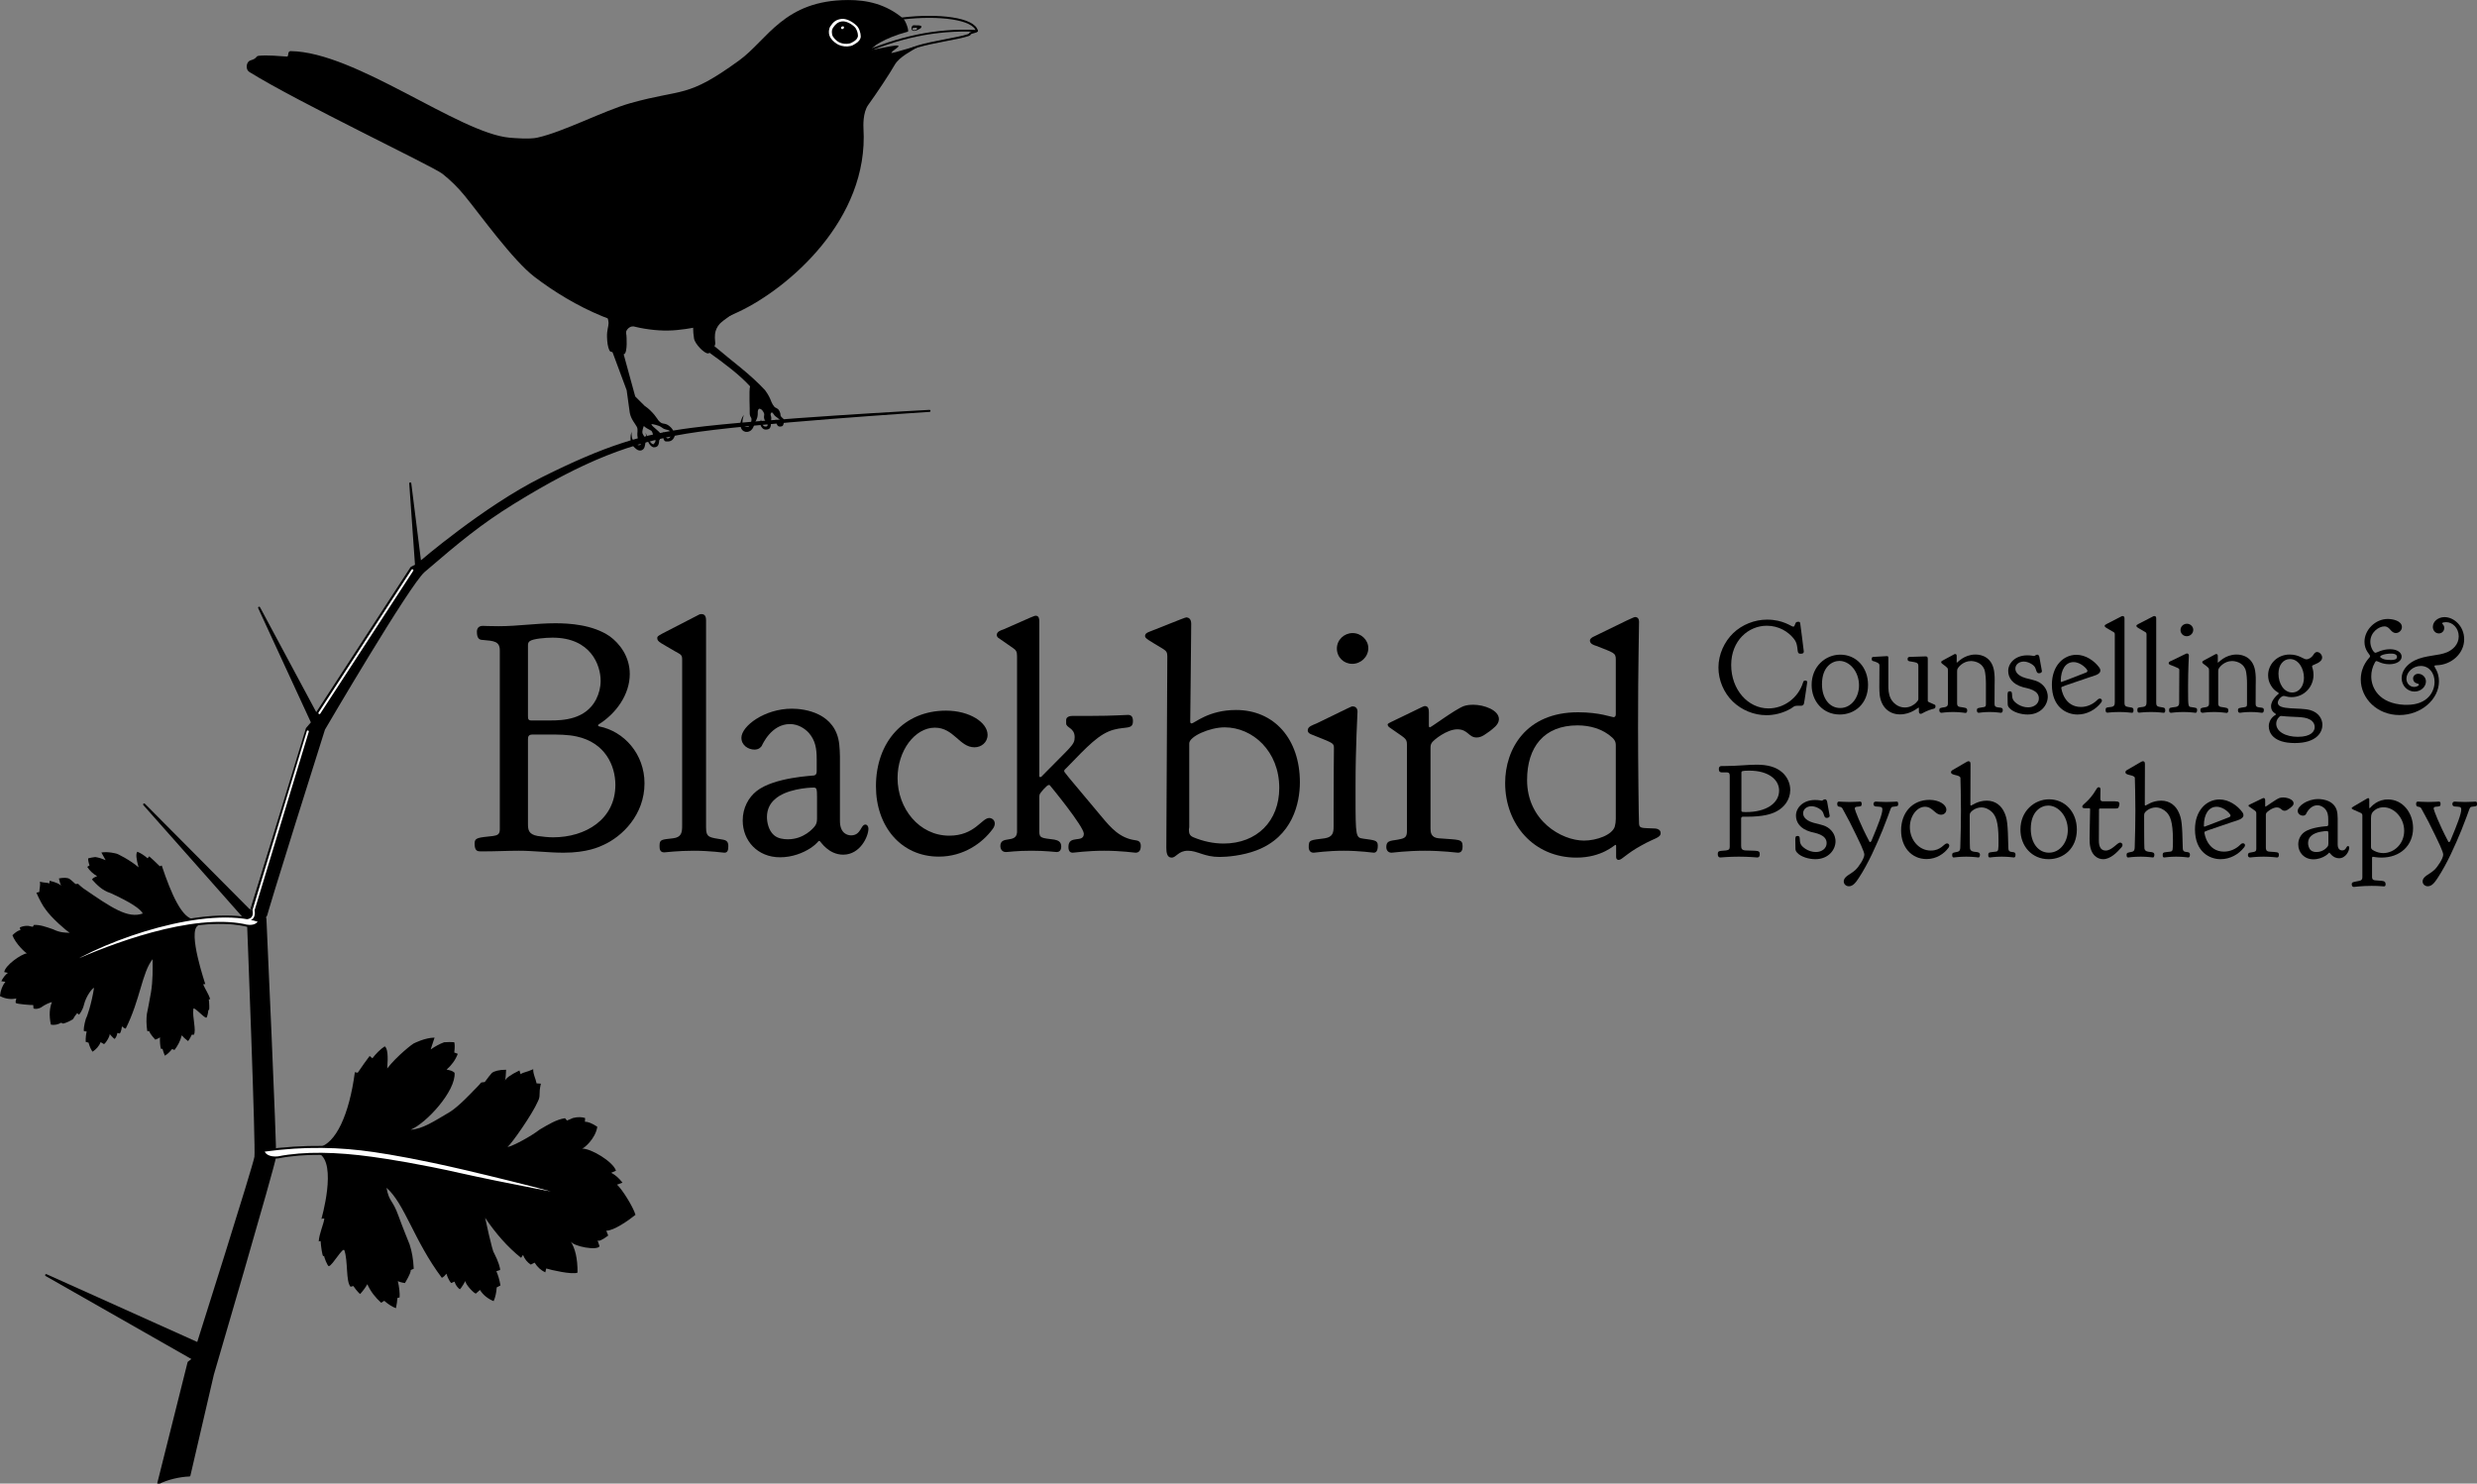 <?xml version="1.0" encoding="UTF-8" standalone="no"?>
<svg
   width="3023.024"
   height="1810.937"
   viewBox="0 0 3023.024 1810.937"
   version="1.1"
   xml:space="preserve"
   style="clip-rule:evenodd;fill-rule:evenodd;stroke-linecap:round;stroke-linejoin:round;stroke-miterlimit:1.5"
   id="svg121"
   sodipodi:docname="Blackbird_Logo_No_Text.svg"
   inkscape:version="1.3.2 (091e20e, 2023-11-25, custom)"
   xmlns:inkscape="http://www.inkscape.org/namespaces/inkscape"
   xmlns:sodipodi="http://sodipodi.sourceforge.net/DTD/sodipodi-0.dtd"
   xmlns="http://www.w3.org/2000/svg"
   xmlns:svg="http://www.w3.org/2000/svg"
   xmlns:serif="http://www.serif.com/"><rect x="0" y="0" width="3023.024" height="1810.937" fill="#808080" stroke="none"/><defs
   id="defs121" /><sodipodi:namedview
   id="namedview121"
   pagecolor="#505050"
   bordercolor="#eeeeee"
   borderopacity="1"
   inkscape:showpageshadow="0"
   inkscape:pageopacity="0"
   inkscape:pagecheckerboard="0"
   inkscape:deskcolor="#505050"
   inkscape:zoom="0.20016126"
   inkscape:cx="2005.8827"
   inkscape:cy="901.7729"
   inkscape:window-width="1920"
   inkscape:window-height="1001"
   inkscape:window-x="-9"
   inkscape:window-y="-9"
   inkscape:window-maximized="1"
   inkscape:current-layer="svg121" />
    <g
   id="Text"
   transform="translate(253.941,-342.815)">
        <g
   transform="translate(8.515,-69.015)"
   id="g37">
            <g
   transform="matrix(0.411,0,0,0.411,-97.783,1042.49)"
   id="g10">
                <g
   transform="matrix(972.082,0,0,972.082,992.126,992.126)"
   id="g1">
                    <path
   d="m 0.09,-0.686 c -0.029,0 -0.044,-0.001 -0.048,-0.001 -0.012,0 -0.018,0.007 -0.018,0.018 0,0.021 0.008,0.025 0.018,0.025 0.034,0.003 0.052,0.004 0.052,0.032 v 0.547 c 0,0.017 -0.01,0.018 -0.021,0.02 -0.043,0.005 -0.056,0.004 -0.056,0.023 0,0.023 0.009,0.024 0.019,0.024 H 0.038 C 0.083,0.002 0.117,0 0.152,0 c 0.046,0 0.091,0.006 0.137,0.006 0.072,0 0.109,-0.018 0.12,-0.023 0.059,-0.026 0.127,-0.093 0.127,-0.189 0,-0.089 -0.062,-0.159 -0.139,-0.174 -0.002,-0.001 -0.003,-0.002 -0.003,-0.003 0,-0.001 0.001,-0.002 0.002,-0.003 0.053,-0.033 0.095,-0.091 0.095,-0.154 0,-0.054 -0.032,-0.094 -0.061,-0.115 -0.052,-0.036 -0.125,-0.04 -0.166,-0.04 -0.06,0 -0.113,0.009 -0.174,0.009 z m 0.312,0.167 c 0,0.02 -0.005,0.039 -0.014,0.057 -0.032,0.061 -0.1,0.064 -0.14,0.064 H 0.19 c -0.009,0 -0.01,-0.005 -0.01,-0.013 v -0.216 c 0,-0.004 0,-0.009 0.005,-0.013 0.01,-0.008 0.05,-0.011 0.07,-0.011 0.117,0 0.147,0.084 0.147,0.132 z M 0.257,-0.041 C 0.241,-0.041 0.225,-0.043 0.21,-0.045 0.181,-0.05 0.18,-0.065 0.18,-0.082 V -0.34 c 0,-0.008 0.001,-0.015 0.014,-0.015 h 0.051 c 0.028,0 0.057,0 0.084,0.006 0.087,0.019 0.118,0.089 0.118,0.148 0,0.105 -0.091,0.16 -0.19,0.16 z"
   style="fill-rule:nonzero"
   id="path1" />
                </g>
                <g
   transform="matrix(972.082,0,0,972.082,1540.38,992.126)"
   id="g2">
                    <path
   d="m 0.228,-0.014 c 0,-0.013 -0.005,-0.018 -0.017,-0.02 C 0.171,-0.041 0.16,-0.039 0.16,-0.071 v -0.633 c 0,-0.009 -0.002,-0.019 -0.014,-0.019 -0.005,0 -0.009,0.002 -0.012,0.004 -0.121,0.063 -0.123,0.061 -0.123,0.069 v 0.001 c 0,0.011 0.013,0.015 0.053,0.039 0.017,0.01 0.023,0.01 0.023,0.025 v 0.509 c 0,0.02 -0.002,0.035 -0.028,0.038 -0.034,0.004 -0.041,0.003 -0.041,0.022 v 0.003 c 0,0.007 0.001,0.018 0.014,0.018 C 0.035,0.005 0.074,0 0.122,0 c 0.05,0 0.091,0.006 0.094,0.006 0.01,0 0.012,-0.008 0.012,-0.02 z"
   style="fill-rule:nonzero"
   id="path2" />
                </g>
                <g
   transform="matrix(972.082,0,0,972.082,1772.71,992.126)"
   id="g3">
                    <path
   d="m 0.029,-0.345 c 0,0.023 0.021,0.036 0.04,0.036 0.013,0 0.019,-0.007 0.022,-0.011 0.002,-0.004 0.029,-0.067 0.086,-0.067 0.026,0 0.046,0.014 0.058,0.027 0.02,0.023 0.024,0.048 0.024,0.08 v 0.036 c 0,0.007 -0.001,0.012 -0.008,0.014 -0.002,0.001 -0.122,0.005 -0.176,0.048 -0.024,0.019 -0.042,0.051 -0.042,0.089 v 0.001 c 0,0.061 0.045,0.112 0.114,0.112 0.037,0 0.07,-0.013 0.093,-0.028 0.025,-0.017 0.022,-0.022 0.027,-0.022 0.001,0 0.001,10e-4 0.002,10e-4 0.002,0.001 0.026,0.041 0.071,0.041 0.052,0 0.077,-0.056 0.077,-0.079 0,-0.009 -0.005,-0.013 -0.009,-0.013 -0.015,0 -0.013,0.033 -0.044,0.033 -0.01,0 -0.034,-0.005 -0.034,-0.044 v -0.197 c 0,-0.012 -0.001,-0.024 -0.002,-0.036 -0.01,-0.098 -0.107,-0.11 -0.145,-0.11 -0.083,0 -0.154,0.053 -0.154,0.089 z m 0.142,0.31 c -0.013,0 -0.031,-0.002 -0.043,-0.013 -0.016,-0.014 -0.021,-0.039 -0.021,-0.055 0,-0.025 0.011,-0.043 0.024,-0.054 0.033,-0.031 0.101,-0.036 0.119,-0.036 0.009,0 0.01,0.005 0.01,0.029 v 0.065 c 0,0.009 -0.001,0.016 -0.006,0.023 -0.005,0.007 -0.034,0.041 -0.083,0.041 z"
   style="fill-rule:nonzero"
   id="path3" />
                </g>
                <g
   transform="matrix(972.082,0,0,972.082,2183.9,992.126)"
   id="g4">
                    <path
   d="m 0.209,0.018 c 0.075,0 0.133,-0.041 0.165,-0.085 0.003,-0.004 0.006,-0.01 0.006,-0.016 0,-0.01 -0.008,-0.017 -0.017,-0.017 -0.023,0 -0.044,0.054 -0.122,0.054 -0.092,0 -0.158,-0.083 -0.158,-0.176 0,-0.084 0.053,-0.154 0.114,-0.154 0.058,0 0.075,0.06 0.121,0.06 0.021,0 0.04,-0.015 0.04,-0.038 0,-0.038 -0.055,-0.074 -0.127,-0.074 -0.128,0 -0.214,0.095 -0.214,0.231 0,0.123 0.077,0.215 0.192,0.215 z"
   style="fill-rule:nonzero"
   id="path4" />
                </g>
                <g
   transform="matrix(972.082,0,0,972.082,2554.26,992.126)"
   id="g5">
                    <path
   d="m 0.224,-0.012 v 0.001 c 0,0.015 0.008,0.017 0.013,0.017 C 0.24,0.006 0.282,0 0.333,0 c 0.052,0 0.093,0.006 0.096,0.006 0.012,0 0.016,-0.009 0.016,-0.021 0,-0.014 -0.009,-0.016 -0.016,-0.017 C 0.381,-0.038 0.353,-0.071 0.327,-0.102 0.211,-0.241 0.211,-0.239 0.211,-0.244 c 0,-0.003 0.003,-0.005 0.007,-0.009 0.065,-0.067 0.1,-0.105 0.145,-0.117 0.038,-0.01 0.058,0 0.058,-0.026 0,-0.012 -0.004,-0.019 -0.015,-0.019 -0.011,0 -0.044,0.003 -0.11,0.003 H 0.238 c -0.011,0 -0.021,0.003 -0.021,0.013 v 0.01 c 0,0.014 0.026,0.013 0.026,0.042 0,0.024 -0.01,0.027 -0.099,0.118 -0.001,0.002 -0.004,0.004 -0.006,0.004 -0.003,0 -0.003,-0.002 -0.003,-0.004 v -0.472 c 0,-0.007 -0.001,-0.017 -0.011,-0.017 -0.004,0 -0.004,0 -0.099,0.042 -0.006,0.002 -0.02,0.006 -0.02,0.017 0,0 0,0.004 0.004,0.008 0.001,0.001 0.03,0.021 0.046,0.032 0.009,0.006 0.012,0.011 0.012,0.024 v 0.539 c -0.003,0.035 -0.051,0.008 -0.051,0.042 0,0.007 0.004,0.018 0.017,0.018 C 0.041,0.004 0.064,0 0.111,0 c 0.047,0 0.07,0.004 0.077,0.004 0.006,0 0.014,-0.003 0.014,-0.017 0,-0.016 -0.012,-0.019 -0.021,-0.021 C 0.143,-0.039 0.135,-0.038 0.135,-0.058 v -0.103 c 0,-0.004 0,-0.008 0.001,-0.011 0.001,-0.004 0.022,-0.029 0.028,-0.029 0.002,0 0.004,0.001 0.004,0.002 0.001,0.001 0.103,0.125 0.103,0.147 0,0.03 -0.047,0.002 -0.047,0.04 z"
   style="fill-rule:nonzero"
   id="path5" />
                </g>
                <g
   transform="matrix(972.082,0,0,972.082,2995.59,992.126)"
   id="g6">
                    <path
   d="m 0.142,-0.395 c 0,-0.03 0.003,-0.239 0.003,-0.298 0,-0.016 -0.008,-0.019 -0.014,-0.02 -0.004,0 -0.013,0.004 -0.114,0.044 -0.005,0.002 -0.013,0.005 -0.013,0.013 0,0.008 0.012,0.013 0.056,0.04 0.009,0.006 0.012,0.01 0.012,0.022 0,0.117 -0.003,0.468 -0.003,0.585 0,0.014 0.002,0.03 0.016,0.03 C 0.1,0.021 0.105,0 0.135,0 c 0.03,0 0.049,0.019 0.097,0.019 0.022,0 0.07,-0.004 0.112,-0.02 0.111,-0.042 0.133,-0.145 0.133,-0.208 0,-0.132 -0.078,-0.221 -0.195,-0.221 -0.085,0 -0.127,0.041 -0.136,0.041 -0.002,0 -0.004,-0.001 -0.004,-0.006 z m 0.272,0.203 c 0,0.101 -0.068,0.17 -0.17,0.17 -0.032,0 -0.063,-0.007 -0.092,-0.019 -0.012,-0.005 -0.014,-0.012 -0.014,-0.024 0,-0.002 0.001,-0.005 0.001,-0.007 v -0.256 c 0,-0.021 0.062,-0.049 0.108,-0.049 0.086,0 0.167,0.073 0.167,0.185 z"
   style="fill-rule:nonzero"
   id="path6" />
                </g>
                <g
   transform="matrix(972.082,0,0,972.082,3468.02,992.126)"
   id="g7">
                    <path
   d="m 0.104,-0.618 c 0,0.027 0.021,0.047 0.047,0.047 0.026,0 0.049,-0.021 0.049,-0.048 0,-0.025 -0.022,-0.046 -0.048,-0.046 -0.026,0 -0.048,0.021 -0.048,0.047 z m -0.01,0.497 v 0.047 c 0,0.018 -0.002,0.032 -0.027,0.036 -0.045,0.006 -0.049,0.004 -0.049,0.027 0,0.01 0.005,0.017 0.015,0.017 C 0.036,0.006 0.075,0 0.125,0 c 0.049,0 0.089,0.006 0.092,0.006 0.011,0 0.012,-0.014 0.012,-0.022 0,-0.017 -0.012,-0.016 -0.045,-0.021 C 0.162,-0.04 0.161,-0.043 0.161,-0.165 v -0.033 c 0,-0.122 0.006,-0.219 0.006,-0.227 0,-0.012 -0.008,-0.016 -0.014,-0.016 H 0.152 c -0.005,0 -0.006,0.002 -0.11,0.052 -0.011,0.005 -0.027,0.009 -0.027,0.021 0,0.008 0.007,0.011 0.012,0.013 0.064,0.026 0.068,0.025 0.068,0.041 0,0.019 -0.001,0.077 -0.001,0.193 z"
   style="fill-rule:nonzero"
   id="path7" />
                </g>
                <g
   transform="matrix(972.082,0,0,972.082,3704.24,992.126)"
   id="g8">
                    <path
   d="m 0.145,-0.377 c -0.002,0 -0.003,-0.002 -0.003,-0.005 v -0.04 c 0,-0.009 -0.001,-0.02 -0.012,-0.02 -0.003,0 -0.006,0.002 -0.009,0.003 -0.104,0.051 -0.105,0.049 -0.105,0.054 0.001,0.004 0.003,0.006 0.004,0.007 0.047,0.034 0.055,0.033 0.055,0.053 v 0.265 c 0,0.015 -0.004,0.021 -0.018,0.024 -0.027,0.007 -0.045,10e-4 -0.045,0.025 0,0.01 0.006,0.017 0.016,0.017 C 0.031,0.006 0.074,0 0.13,0 c 0.054,0 0.098,0.006 0.101,0.006 0.013,0 0.014,-0.012 0.014,-0.02 0,-0.023 -0.013,-0.019 -0.073,-0.024 C 0.148,-0.04 0.147,-0.057 0.147,-0.068 v -0.244 c 0,-0.007 0,-0.012 0.004,-0.018 0.006,-0.009 0.046,-0.041 0.078,-0.041 0.033,0 0.034,0.025 0.059,0.025 0.017,0 0.03,-0.013 0.041,-0.02 0.008,-0.007 0.026,-0.018 0.027,-0.035 v -0.001 c 0,-0.028 -0.046,-0.044 -0.078,-0.044 -0.011,0 -0.02,0.001 -0.029,0.004 -0.027,0.01 -0.1,0.065 -0.104,0.065 z"
   style="fill-rule:nonzero"
   id="path8" />
                </g>
                <g
   transform="matrix(972.082,0,0,972.082,4052.24,992.126)"
   id="g9">
                    <path
   d="m 0.238,-0.383 c 0.037,0 0.077,0.01 0.107,0.038 0.01,0.01 0.01,0.017 0.01,0.024 v 0.224 c 0,0.008 -0.001,0.015 -0.003,0.023 -0.008,0.026 -0.056,0.043 -0.094,0.043 -0.069,0 -0.174,-0.061 -0.174,-0.185 0,-0.101 0.052,-0.167 0.154,-0.167 z M 0.24,-0.423 H 0.239 c -0.158,0 -0.222,0.112 -0.222,0.216 0,0.126 0.087,0.228 0.218,0.228 0.078,0 0.116,-0.039 0.119,-0.039 0.001,0 0.002,10e-4 0.002,0.003 v 0.033 c 0,0.009 0.005,0.01 0.008,0.01 0.01,0 0.023,-0.019 0.069,-0.044 0.04,-0.023 0.059,-0.023 0.059,-0.038 0,-0.014 -0.018,-0.014 -0.019,-0.014 C 0.437,-0.07 0.427,-0.067 0.426,-0.082 0.425,-0.091 0.423,-0.277 0.423,-0.376 c 0,-0.194 0.003,-0.291 0.003,-0.324 0,-0.008 -0.004,-0.014 -0.012,-0.014 -0.004,0 -0.023,0.009 -0.129,0.061 -0.003,0.002 -0.009,0.005 -0.009,0.011 0,0.01 0.012,0.014 0.019,0.016 0.053,0.021 0.06,0.021 0.06,0.041 v 0.168 c 0,0.005 -0.002,0.009 -0.007,0.009 -0.005,0 -0.043,-0.015 -0.108,-0.015 z"
   style="fill-rule:nonzero"
   id="path9" />
                </g>
            </g>
            <g
   transform="matrix(1.08,0,0,1.08,1831.72,1163.78)"
   id="g36">
                <g
   transform="matrix(150,0,0,150,0,108.45)"
   id="g11">
                    <path
   d="m 0.115,-0.354 c 0,-0.185 0.131,-0.296 0.268,-0.296 0.092,0 0.163,0.046 0.204,0.098 0.018,0.023 0.022,0.039 0.026,0.066 0.005,0.04 0.003,0.047 0.029,0.047 0.017,0 0.02,-0.01 0.02,-0.017 0,-0.01 -0.027,-0.211 -0.027,-0.212 C 0.634,-0.674 0.632,-0.68 0.622,-0.68 c -0.002,0 -0.008,0.001 -0.011,0.001 -0.019,0.005 -0.012,0.036 -0.029,0.036 -0.013,0 -0.075,-0.053 -0.196,-0.053 H 0.385 c -0.093,0 -0.187,0.037 -0.255,0.102 -0.065,0.063 -0.111,0.158 -0.111,0.259 0,0.095 0.04,0.19 0.108,0.256 0.067,0.065 0.16,0.103 0.253,0.103 0.056,0 0.121,-0.013 0.185,-0.05 0.021,-0.013 0.023,-0.021 0.047,-0.021 h 0.029 c 0.005,0 0.018,-0.001 0.022,-0.016 0.003,-0.007 0.025,-0.163 0.025,-0.163 0,-0.008 -0.009,-0.011 -0.016,-0.011 -0.012,0 -0.014,0.01 -0.015,0.013 -0.037,0.12 -0.146,0.197 -0.261,0.197 -0.156,0 -0.281,-0.143 -0.281,-0.327 z"
   style="fill-rule:nonzero"
   id="path10" />
                </g>
                <g
   transform="matrix(150,0,0,150,105,108.45)"
   id="g12">
                    <path
   d="m 0.021,-0.204 c 0,0.123 0.085,0.223 0.212,0.223 0.112,0 0.213,-0.08 0.213,-0.223 0,-0.134 -0.09,-0.228 -0.209,-0.228 -0.112,0 -0.216,0.089 -0.216,0.228 z m 0.215,0.174 c -0.082,0 -0.137,-0.075 -0.137,-0.179 0,-0.134 0.079,-0.176 0.131,-0.176 0.076,0 0.148,0.078 0.148,0.185 0,0.089 -0.057,0.17 -0.142,0.17 z"
   style="fill-rule:nonzero"
   id="path11" />
                </g>
                <g
   transform="matrix(150,0,0,150,175.05,108.45)"
   id="g13">
                    <path
   d="m 0.359,-0.033 c 0.001,0 0.003,0 0.003,0.004 v 0.023 c 0,0.01 0.002,0.02 0.014,0.02 0.004,0 0.008,-0.002 0.011,-0.004 0.086,-0.047 0.1,-0.024 0.1,-0.054 0,-0.006 -0.001,-0.009 -0.008,-0.012 -0.044,-0.021 -0.05,-0.018 -0.05,-0.03 v -0.313 c 0,-0.01 -0.001,-0.02 -0.015,-0.02 -0.013,0 -0.025,0.001 -0.123,0.004 -0.008,0.001 -0.014,0.004 -0.014,0.017 0,0.01 0.005,0.014 0.015,0.016 0.051,0.009 0.066,0.008 0.066,0.036 V -0.1 c 0,0.012 -0.002,0.013 -0.017,0.03 -0.018,0.018 -0.047,0.036 -0.085,0.036 -0.053,0 -0.09,-0.036 -0.106,-0.067 C 0.132,-0.137 0.132,-0.174 0.132,-0.204 v -0.205 c 0,-0.007 -0.002,-0.012 -0.01,-0.012 -0.01,0 -0.021,0.001 -0.104,0.006 -0.01,0.001 -0.011,0.007 -0.011,0.014 v 0.003 c 0,0.017 0.013,0.013 0.031,0.021 0.027,0.01 0.027,0.019 0.027,0.028 0,0.016 -0.001,0.129 -0.001,0.161 0,0.021 0.001,0.041 0.003,0.061 0.012,0.092 0.072,0.145 0.153,0.145 0.083,0 0.134,-0.051 0.139,-0.051 z"
   style="fill-rule:nonzero"
   id="path12" />
                </g>
                <g
   transform="matrix(150,0,0,150,250.8,108.45)"
   id="g14">
                    <path
   d="m 0.141,-0.377 c 0,-0.001 0.001,-0.004 0.001,-0.006 v -0.039 c 0,-0.008 -0.003,-0.015 -0.012,-0.015 -0.004,0 -0.007,0.002 -0.01,0.004 -0.093,0.05 -0.095,0.049 -0.095,0.057 v 0.001 c 0,0.004 0.003,0.007 0.006,0.01 0.045,0.034 0.045,0.032 0.045,0.056 v 0.239 c 0,0.017 -0.001,0.03 -0.026,0.034 -0.031,0.005 -0.039,0.004 -0.039,0.024 0,0.014 0.01,0.018 0.016,0.018 C 0.03,0.006 0.067,0 0.115,0 c 0.049,0 0.09,0.007 0.093,0.007 0.009,0 0.013,-0.008 0.013,-0.018 0,-0.022 -0.012,-0.02 -0.054,-0.027 C 0.146,-0.041 0.145,-0.055 0.145,-0.066 v -0.24 c 0,-0.004 0,-0.009 0.001,-0.013 0.004,-0.018 0.045,-0.065 0.103,-0.065 0.023,0 0.078,0.009 0.1,0.06 0.012,0.03 0.013,0.09 0.013,0.108 v 0.155 c 0,0.017 -0.003,0.022 -0.016,0.024 -0.04,0.007 -0.052,0.005 -0.052,0.023 0,0.01 0.002,0.02 0.014,0.02 C 0.31,0.006 0.346,0 0.39,0 0.44,0 0.465,0.006 0.474,0.006 0.48,0.006 0.489,0.003 0.489,-0.014 0.489,-0.021 0.488,-0.03 0.475,-0.032 0.44,-0.037 0.427,-0.035 0.427,-0.063 v -0.002 c 0,-0.138 0.001,-0.156 0.001,-0.173 0,-0.017 0,-0.034 -0.002,-0.051 C 0.416,-0.413 0.329,-0.433 0.284,-0.433 H 0.282 c -0.086,0.001 -0.133,0.06 -0.137,0.06 H 0.144 c -0.001,0 -0.003,-0.001 -0.003,-0.004 z"
   style="fill-rule:nonzero"
   id="path13" />
                </g>
                <g
   transform="matrix(150,0,0,150,325.65,108.45)"
   id="g15">
                    <path
   d="m 0.031,-0.309 c 0,0.049 0.03,0.099 0.111,0.122 0.032,0.009 0.12,0.019 0.12,0.085 0,0.04 -0.036,0.067 -0.081,0.067 -0.058,0 -0.104,-0.038 -0.114,-0.059 -0.014,-0.028 0.002,-0.062 -0.023,-0.062 -0.015,0 -0.018,0.005 -0.018,0.031 0,0.014 0.001,0.033 0.001,0.06 0,0.015 0.002,0.023 0.012,0.034 0.029,0.034 0.092,0.05 0.138,0.05 0.099,0 0.152,-0.071 0.152,-0.135 0,-0.016 -0.004,-0.049 -0.03,-0.079 C 0.262,-0.238 0.215,-0.241 0.164,-0.255 0.09,-0.276 0.085,-0.313 0.085,-0.327 c 0,-0.032 0.029,-0.053 0.063,-0.053 0.033,0 0.069,0.021 0.082,0.039 0.014,0.02 0.011,0.049 0.032,0.049 0.008,0 0.023,-0.003 0.023,-0.016 0,-0.004 -0.013,-0.07 -0.019,-0.105 -0.001,-0.005 -0.004,-0.019 -0.016,-0.019 -0.012,0 -0.016,0.01 -0.025,0.01 -0.005,0 -0.02,-0.005 -0.05,-0.005 -0.09,0 -0.144,0.058 -0.144,0.118 z"
   style="fill-rule:nonzero"
   id="path14" />
                </g>
                <g
   transform="matrix(150,0,0,150,376.35,108.45)"
   id="g16">
                    <path
   d="m 0.022,-0.206 c 0,0.171 0.111,0.225 0.193,0.225 0.071,0 0.136,-0.036 0.177,-0.089 0.005,-0.006 0.007,-0.012 0.007,-0.016 0,-0.009 -0.007,-0.015 -0.016,-0.015 -0.01,0 -0.018,0.009 -0.023,0.014 -0.031,0.03 -0.075,0.049 -0.119,0.049 -0.126,0 -0.148,-0.133 -0.148,-0.145 0,-0.009 0.006,-0.008 0.213,-0.079 0.029,-0.01 0.081,-0.02 0.081,-0.05 v -0.001 c 0,-0.009 -0.004,-0.017 -0.008,-0.022 -0.037,-0.051 -0.103,-0.096 -0.172,-0.096 -0.1,0 -0.185,0.085 -0.185,0.225 z M 0.29,-0.31 c 0,0.004 -0.003,0.009 -0.009,0.012 -0.002,0.001 -0.184,0.072 -0.187,0.072 -0.002,0 -0.005,-0.001 -0.005,-0.007 0,-0.089 0.038,-0.143 0.096,-0.143 0.056,0 0.105,0.054 0.105,0.066 z"
   style="fill-rule:nonzero"
   id="path15" />
                </g>
                <g
   transform="matrix(150,0,0,150,437.7,108.45)"
   id="g17">
                    <path
   d="m 0.228,-0.014 c 0,-0.013 -0.005,-0.018 -0.017,-0.02 C 0.171,-0.041 0.16,-0.039 0.16,-0.071 v -0.633 c 0,-0.009 -0.002,-0.019 -0.014,-0.019 -0.005,0 -0.009,0.002 -0.012,0.004 -0.121,0.063 -0.123,0.061 -0.123,0.069 v 0.001 c 0,0.011 0.013,0.015 0.053,0.039 0.017,0.01 0.023,0.01 0.023,0.025 v 0.509 c 0,0.02 -0.002,0.035 -0.028,0.038 -0.034,0.004 -0.041,0.003 -0.041,0.022 v 0.003 c 0,0.007 0.001,0.018 0.014,0.018 C 0.035,0.005 0.074,0 0.122,0 c 0.05,0 0.091,0.006 0.094,0.006 0.01,0 0.012,-0.008 0.012,-0.02 z"
   style="fill-rule:nonzero"
   id="path16" />
                </g>
                <g
   transform="matrix(150,0,0,150,473.55,108.45)"
   id="g18">
                    <path
   d="m 0.228,-0.014 c 0,-0.013 -0.005,-0.018 -0.017,-0.02 C 0.171,-0.041 0.16,-0.039 0.16,-0.071 v -0.633 c 0,-0.009 -0.002,-0.019 -0.014,-0.019 -0.005,0 -0.009,0.002 -0.012,0.004 -0.121,0.063 -0.123,0.061 -0.123,0.069 v 0.001 c 0,0.011 0.013,0.015 0.053,0.039 0.017,0.01 0.023,0.01 0.023,0.025 v 0.509 c 0,0.02 -0.002,0.035 -0.028,0.038 -0.034,0.004 -0.041,0.003 -0.041,0.022 v 0.003 c 0,0.007 0.001,0.018 0.014,0.018 C 0.035,0.005 0.074,0 0.122,0 c 0.05,0 0.091,0.006 0.094,0.006 0.01,0 0.012,-0.008 0.012,-0.02 z"
   style="fill-rule:nonzero"
   id="path17" />
                </g>
                <g
   transform="matrix(150,0,0,150,509.4,108.45)"
   id="g19">
                    <path
   d="m 0.104,-0.618 c 0,0.027 0.021,0.047 0.047,0.047 0.026,0 0.049,-0.021 0.049,-0.048 0,-0.025 -0.022,-0.046 -0.048,-0.046 -0.026,0 -0.048,0.021 -0.048,0.047 z m -0.01,0.497 v 0.047 c 0,0.018 -0.002,0.032 -0.027,0.036 -0.045,0.006 -0.049,0.004 -0.049,0.027 0,0.01 0.005,0.017 0.015,0.017 C 0.036,0.006 0.075,0 0.125,0 c 0.049,0 0.089,0.006 0.092,0.006 0.011,0 0.012,-0.014 0.012,-0.022 0,-0.017 -0.012,-0.016 -0.045,-0.021 C 0.162,-0.04 0.161,-0.043 0.161,-0.165 v -0.033 c 0,-0.122 0.006,-0.219 0.006,-0.227 0,-0.012 -0.008,-0.016 -0.014,-0.016 H 0.152 c -0.005,0 -0.006,0.002 -0.11,0.052 -0.011,0.005 -0.027,0.009 -0.027,0.021 0,0.008 0.007,0.011 0.012,0.013 0.064,0.026 0.068,0.025 0.068,0.041 0,0.019 -0.001,0.077 -0.001,0.193 z"
   style="fill-rule:nonzero"
   id="path18" />
                </g>
                <g
   transform="matrix(150,0,0,150,545.85,108.45)"
   id="g20">
                    <path
   d="m 0.141,-0.377 c 0,-0.001 0.001,-0.004 0.001,-0.006 v -0.039 c 0,-0.008 -0.003,-0.015 -0.012,-0.015 -0.004,0 -0.007,0.002 -0.01,0.004 -0.093,0.05 -0.095,0.049 -0.095,0.057 v 0.001 c 0,0.004 0.003,0.007 0.006,0.01 0.045,0.034 0.045,0.032 0.045,0.056 v 0.239 c 0,0.017 -0.001,0.03 -0.026,0.034 -0.031,0.005 -0.039,0.004 -0.039,0.024 0,0.014 0.01,0.018 0.016,0.018 C 0.03,0.006 0.067,0 0.115,0 c 0.049,0 0.09,0.007 0.093,0.007 0.009,0 0.013,-0.008 0.013,-0.018 0,-0.022 -0.012,-0.02 -0.054,-0.027 C 0.146,-0.041 0.145,-0.055 0.145,-0.066 v -0.24 c 0,-0.004 0,-0.009 0.001,-0.013 0.004,-0.018 0.045,-0.065 0.103,-0.065 0.023,0 0.078,0.009 0.1,0.06 0.012,0.03 0.013,0.09 0.013,0.108 v 0.155 c 0,0.017 -0.003,0.022 -0.016,0.024 -0.04,0.007 -0.052,0.005 -0.052,0.023 0,0.01 0.002,0.02 0.014,0.02 C 0.31,0.006 0.346,0 0.39,0 0.44,0 0.465,0.006 0.474,0.006 0.48,0.006 0.489,0.003 0.489,-0.014 0.489,-0.021 0.488,-0.03 0.475,-0.032 0.44,-0.037 0.427,-0.035 0.427,-0.063 v -0.002 c 0,-0.138 0.001,-0.156 0.001,-0.173 0,-0.017 0,-0.034 -0.002,-0.051 C 0.416,-0.413 0.329,-0.433 0.284,-0.433 H 0.282 c -0.086,0.001 -0.133,0.06 -0.137,0.06 H 0.144 c -0.001,0 -0.003,-0.001 -0.003,-0.004 z"
   style="fill-rule:nonzero"
   id="path19" />
                </g>
                <g
   transform="matrix(150,0,0,150,620.7,108.45)"
   id="g21">
                    <path
   d="m 0.187,-0.399 c 0.064,0 0.105,0.071 0.105,0.141 0,0.062 -0.035,0.111 -0.089,0.111 -0.062,0 -0.103,-0.067 -0.103,-0.142 0,-0.066 0.037,-0.11 0.087,-0.11 z M 0.083,0.088 C 0.083,0.071 0.09,0.053 0.102,0.041 0.109,0.034 0.112,0.03 0.119,0.03 h 0.003 c 0.104,0.011 0.166,0.002 0.211,0.025 0.011,0.005 0.04,0.023 0.04,0.059 0,0.029 -0.024,0.073 -0.127,0.073 -0.092,0 -0.163,-0.039 -0.163,-0.099 z M 0.022,-0.277 c 0,0.026 0.006,0.051 0.019,0.073 0.028,0.051 0.061,0.054 0.061,0.064 0,0.001 0,0.002 -10e-4,0.003 -0.001,0.001 -0.057,0.043 -0.057,0.094 0,0.045 0.037,0.054 0.037,0.06 0,0.002 -0.001,0.003 -0.002,0.004 -0.001,10e-4 -0.052,0.026 -0.052,0.087 0,0.046 0.032,0.126 0.196,0.126 0.165,0 0.208,-0.082 0.208,-0.137 C 0.431,0.053 0.403,0.004 0.34,-0.014 0.262,-0.037 0.095,-0.01 0.095,-0.07 c 0,-0.022 0.027,-0.051 0.045,-0.051 0.013,0 0.025,0.009 0.058,0.009 0.094,0 0.166,-0.076 0.166,-0.168 0,-0.038 -0.011,-0.057 -0.011,-0.063 0,-0.003 0.002,-0.006 0.004,-0.008 0.009,-0.007 0.072,-0.021 0.072,-0.06 0,-0.02 -0.019,-0.041 -0.038,-0.041 -0.016,0 -0.024,0.015 -0.029,0.023 -0.013,0.019 -0.033,0.032 -0.052,0.032 -0.022,0 -0.054,-0.036 -0.126,-0.036 -0.093,0 -0.162,0.072 -0.162,0.156 z"
   style="fill-rule:nonzero"
   id="path20" />
                </g>
                <g
   transform="matrix(150,0,0,150,724.2,108.45)"
   id="g22">
                    <path
   d="m 0.1,-0.422 v 0.001 c 0,0.002 -0.001,0.005 -0.002,0.007 -0.004,0.007 -0.068,0.064 -0.068,0.169 0,0.143 0.124,0.268 0.291,0.268 0.164,0 0.298,-0.119 0.298,-0.253 v -0.002 c 0,-0.069 -0.034,-0.105 -0.034,-0.112 0,-0.008 0.007,-0.008 0.015,-0.008 0.112,-0.002 0.209,-0.088 0.209,-0.196 0,-0.099 -0.077,-0.167 -0.148,-0.167 -0.046,0 -0.088,0.031 -0.088,0.074 0,0.026 0.019,0.049 0.045,0.049 0.024,0 0.041,-0.019 0.041,-0.041 0,-0.023 -0.016,-0.03 -0.016,-0.035 0,-0.007 0.021,-0.009 0.03,-0.009 0.048,0 0.095,0.044 0.095,0.107 0,0.061 -0.044,0.1 -0.086,0.119 -0.069,0.03 -0.163,0.021 -0.247,0.063 -0.06,0.03 -0.097,0.08 -0.097,0.133 0,0.056 0.043,0.101 0.097,0.101 0.049,0 0.086,-0.037 0.086,-0.076 0,-0.034 -0.029,-0.058 -0.058,-0.058 -0.023,0 -0.039,0.017 -0.039,0.036 0,0.008 0.003,0.016 0.007,0.022 0.015,0.02 0.037,0.013 0.037,0.024 0,0.01 -0.023,0.017 -0.036,0.017 -0.035,0 -0.058,-0.03 -0.058,-0.062 0,-0.049 0.049,-0.096 0.108,-0.096 0.063,0 0.104,0.053 0.104,0.12 0,0.069 -0.047,0.173 -0.209,0.173 H 0.359 c -0.192,-0.009 -0.25,-0.129 -0.25,-0.214 0,-0.036 0.009,-0.072 0.027,-0.104 0.001,-0.001 0.005,-0.012 0.013,-0.012 0.007,0 0.041,0.024 0.096,0.024 h 0.001 c 0.051,0 0.092,-0.023 0.092,-0.057 0,-0.034 -0.038,-0.056 -0.087,-0.056 -0.06,0 -0.102,0.027 -0.11,0.027 -0.014,0 -0.039,-0.042 -0.039,-0.083 0,-0.072 0.064,-0.116 0.106,-0.116 0.044,0 0.046,0.05 0.087,0.05 0.022,0 0.045,-0.019 0.045,-0.045 0,-0.048 -0.071,-0.061 -0.107,-0.061 -0.093,0 -0.175,0.082 -0.175,0.172 0,0.066 0.042,0.096 0.042,0.107 z m 0.161,0.03 c -0.033,0 -0.058,-0.001 -0.082,-0.019 -0.001,-0.001 -0.003,-0.003 -0.003,-0.006 0,-0.009 0.034,-0.023 0.084,-0.023 0.036,0 0.043,0.015 0.043,0.025 0,0.019 -0.022,0.023 -0.042,0.023 z"
   style="fill-rule:nonzero"
   id="path21" />
                </g>
                <g
   transform="matrix(150,0,0,150,0,271.95)"
   id="g23">
                    <path
   d="m 0.476,-0.498 c 0,0.097 -0.1,0.162 -0.247,0.162 -0.034,0 -0.037,-0.001 -0.037,-0.012 v -0.285 c 0,-0.012 0.006,-0.015 0.061,-0.015 0.142,0 0.223,0.067 0.223,0.15 z M 0.069,-0.683 H 0.044 c -0.015,0 -0.022,0.007 -0.022,0.022 0,0.025 0.014,0.026 0.024,0.026 h 0.036 c 0.021,0 0.022,0.014 0.022,0.026 v 0.535 c 0,0.016 -0.005,0.024 -0.028,0.027 -0.052,0.005 -0.062,0.001 -0.062,0.029 0,0.011 0.004,0.024 0.02,0.024 C 0.039,0.006 0.098,0 0.173,0 0.246,0 0.306,0.006 0.311,0.006 0.327,0.006 0.33,-0.006 0.33,-0.018 V -0.019 C 0.33,-0.049 0.317,-0.043 0.222,-0.047 0.196,-0.049 0.19,-0.06 0.19,-0.082 v -0.203 c 0,-0.01 0.003,-0.016 0.013,-0.016 h 0.03 c 0.124,0 0.187,-0.02 0.225,-0.041 0.055,-0.029 0.101,-0.085 0.102,-0.16 v -0.001 c 0,-0.049 -0.022,-0.097 -0.058,-0.13 -0.048,-0.043 -0.112,-0.06 -0.195,-0.06 -0.072,0 -0.143,0.01 -0.238,0.01 z"
   style="fill-rule:nonzero"
   id="path22" />
                </g>
                <g
   transform="matrix(150,0,0,150,85.8,271.95)"
   id="g24">
                    <path
   d="m 0.031,-0.309 c 0,0.049 0.03,0.099 0.111,0.122 0.032,0.009 0.12,0.019 0.12,0.085 0,0.04 -0.036,0.067 -0.081,0.067 -0.058,0 -0.104,-0.038 -0.114,-0.059 -0.014,-0.028 0.002,-0.062 -0.023,-0.062 -0.015,0 -0.018,0.005 -0.018,0.031 0,0.014 0.001,0.033 0.001,0.06 0,0.015 0.002,0.023 0.012,0.034 0.029,0.034 0.092,0.05 0.138,0.05 0.099,0 0.152,-0.071 0.152,-0.135 0,-0.016 -0.004,-0.049 -0.03,-0.079 C 0.262,-0.238 0.215,-0.241 0.164,-0.255 0.09,-0.276 0.085,-0.313 0.085,-0.327 c 0,-0.032 0.029,-0.053 0.063,-0.053 0.033,0 0.069,0.021 0.082,0.039 0.014,0.02 0.011,0.049 0.032,0.049 0.008,0 0.023,-0.003 0.023,-0.016 0,-0.004 -0.013,-0.07 -0.019,-0.105 -0.001,-0.005 -0.004,-0.019 -0.016,-0.019 -0.012,0 -0.016,0.01 -0.025,0.01 -0.005,0 -0.02,-0.005 -0.05,-0.005 -0.09,0 -0.144,0.058 -0.144,0.118 z"
   style="fill-rule:nonzero"
   id="path23" />
                </g>
                <g
   transform="matrix(150,0,0,150,136.5,271.95)"
   id="g25">
                    <path
   d="m 0.092,0.223 c 0.029,0 0.05,-0.025 0.074,-0.062 0.073,-0.111 0.134,-0.251 0.179,-0.36 0.07,-0.174 0.058,-0.174 0.079,-0.177 0.032,-0.004 0.039,-0.003 0.039,-0.019 0,-0.011 0,-0.02 -0.012,-0.02 -0.007,0 -0.03,0.003 -0.076,0.003 H 0.374 c -0.047,0 -0.071,-0.003 -0.078,-0.003 -0.012,0 -0.019,0.007 -0.019,0.018 0,0.015 0.01,0.018 0.019,0.019 0.033,0.003 0.048,-0.001 0.048,0.023 0,0.033 -0.03,0.111 -0.082,0.235 -0.002,0.002 -0.004,0.01 -0.01,0.01 -0.005,0 -0.007,-0.004 -0.007,-0.006 -0.068,-0.128 -0.109,-0.237 -0.109,-0.246 0,-0.011 0.008,-0.013 0.015,-0.014 0.03,-0.003 0.037,-0.001 0.037,-0.023 0,-0.008 -0.002,-0.016 -0.013,-0.016 -0.008,0 -0.032,0.003 -0.079,0.003 -0.047,0 -0.071,-0.003 -0.078,-0.003 -0.011,0 -0.014,0.007 -0.014,0.017 0,0.033 0.022,0.012 0.038,0.033 0.002,0.003 0.037,0.068 0.055,0.102 0.082,0.164 0.111,0.226 0.111,0.248 0,0.028 -0.041,0.091 -0.067,0.115 -0.037,0.035 -0.088,0.047 -0.088,0.087 0,0.02 0.017,0.036 0.039,0.036 z"
   style="fill-rule:nonzero"
   id="path24" />
                </g>
                <g
   transform="matrix(150,0,0,150,206.7,271.95)"
   id="g26">
                    <path
   d="m 0.209,0.018 c 0.075,0 0.133,-0.041 0.165,-0.085 0.003,-0.004 0.006,-0.01 0.006,-0.016 0,-0.01 -0.008,-0.017 -0.017,-0.017 -0.023,0 -0.044,0.054 -0.122,0.054 -0.092,0 -0.158,-0.083 -0.158,-0.176 0,-0.084 0.053,-0.154 0.114,-0.154 0.058,0 0.075,0.06 0.121,0.06 0.021,0 0.04,-0.015 0.04,-0.038 0,-0.038 -0.055,-0.074 -0.127,-0.074 -0.128,0 -0.214,0.095 -0.214,0.231 0,0.123 0.077,0.215 0.192,0.215 z"
   style="fill-rule:nonzero"
   id="path25" />
                </g>
                <g
   transform="matrix(150,0,0,150,263.85,271.95)"
   id="g27">
                    <path
   d="m 0.293,-0.008 c 0,0.007 0.002,0.014 0.011,0.014 C 0.307,0.006 0.346,0 0.394,0 c 0.05,0 0.088,0.006 0.091,0.006 0.008,0 0.013,-0.004 0.013,-0.022 0,-0.014 -0.009,-0.017 -0.017,-0.018 C 0.456,-0.037 0.444,-0.038 0.444,-0.066 0.44,-0.253 0.435,-0.284 0.415,-0.331 0.392,-0.384 0.347,-0.422 0.281,-0.422 c -0.068,0 -0.112,0.037 -0.118,0.037 -0.002,0 -0.005,-0.001 -0.005,-0.007 L 0.159,-0.7 c 0,-0.016 -0.009,-0.019 -0.015,-0.019 H 0.143 c -0.007,0 -0.008,0.002 -0.115,0.064 -0.002,0.001 -0.016,0.007 -0.016,0.019 0,0.026 0.066,0.017 0.071,0.042 0.001,0.006 0.004,0.164 0.004,0.245 v 0.004 c 0,0.092 -0.002,0.184 -0.005,0.275 -0.001,0.014 -0.001,0.03 -0.024,0.034 -0.028,0.006 -0.037,0.005 -0.037,0.022 0,0.009 0,0.02 0.012,0.02 C 0.036,0.006 0.076,0 0.127,0 c 0.049,0 0.089,0.006 0.092,0.006 0.009,0 0.011,-0.012 0.011,-0.021 0,-0.036 -0.067,-0.004 -0.075,-0.047 -0.002,-0.007 -0.002,-0.241 -0.002,-0.247 0,-0.005 0,-0.009 0.001,-0.013 0.005,-0.02 0.044,-0.049 0.087,-0.049 0.032,0 0.061,0.016 0.081,0.036 0.025,0.027 0.048,0.066 0.048,0.21 0,0.076 0,0.084 -0.02,0.087 -0.044,0.006 -0.057,0.002 -0.057,0.023 z"
   style="fill-rule:nonzero"
   id="path26" />
                </g>
                <g
   transform="matrix(150,0,0,150,340.95,271.95)"
   id="g28">
                    <path
   d="m 0.021,-0.204 c 0,0.123 0.085,0.223 0.212,0.223 0.112,0 0.213,-0.08 0.213,-0.223 0,-0.134 -0.09,-0.228 -0.209,-0.228 -0.112,0 -0.216,0.089 -0.216,0.228 z m 0.215,0.174 c -0.082,0 -0.137,-0.075 -0.137,-0.179 0,-0.134 0.079,-0.176 0.131,-0.176 0.076,0 0.148,0.078 0.148,0.185 0,0.089 -0.057,0.17 -0.142,0.17 z"
   style="fill-rule:nonzero"
   id="path27" />
                </g>
                <g
   transform="matrix(150,0,0,150,411,271.95)"
   id="g29">
                    <path
   d="m 0.04,-0.365 h 0.032 c 0.006,0 0.007,0.004 0.007,0.009 0,0.022 -0.004,0.177 -0.004,0.221 0,0.011 0,0.021 0.001,0.032 0.007,0.094 0.061,0.122 0.101,0.122 0.055,0 0.104,-0.05 0.139,-0.09 0.002,-0.003 0.007,-0.009 0.007,-0.017 0,-0.009 -0.007,-0.018 -0.018,-0.018 -0.022,0 -0.061,0.06 -0.109,0.06 -0.042,0 -0.051,-0.039 -0.051,-0.074 0,-0.024 0,-0.047 0.001,-0.234 0,-0.007 0.003,-0.009 0.01,-0.009 h 0.117 c 0.009,0 0.014,-0.001 0.018,-0.005 0.005,-0.006 0.009,-0.023 0.009,-0.029 0,-0.019 -0.017,-0.019 -0.026,-0.019 -0.003,0 -0.005,-0.001 -0.008,-0.001 h -0.09 c -0.012,0 -0.02,-0.003 -0.02,-0.02 0,-0.014 0.001,-0.056 0.001,-0.07 0,-0.013 -0.007,-0.016 -0.013,-0.016 -0.011,0 -0.017,0.013 -0.02,0.018 -0.054,0.092 -0.104,0.11 -0.104,0.127 0,0.012 0.011,0.013 0.02,0.013 z"
   style="fill-rule:nonzero"
   id="path28" />
                </g>
                <g
   transform="matrix(150,0,0,150,460.95,271.95)"
   id="g30">
                    <path
   d="m 0.293,-0.008 c 0,0.007 0.002,0.014 0.011,0.014 C 0.307,0.006 0.346,0 0.394,0 c 0.05,0 0.088,0.006 0.091,0.006 0.008,0 0.013,-0.004 0.013,-0.022 0,-0.014 -0.009,-0.017 -0.017,-0.018 C 0.456,-0.037 0.444,-0.038 0.444,-0.066 0.44,-0.253 0.435,-0.284 0.415,-0.331 0.392,-0.384 0.347,-0.422 0.281,-0.422 c -0.068,0 -0.112,0.037 -0.118,0.037 -0.002,0 -0.005,-0.001 -0.005,-0.007 L 0.159,-0.7 c 0,-0.016 -0.009,-0.019 -0.015,-0.019 H 0.143 c -0.007,0 -0.008,0.002 -0.115,0.064 -0.002,0.001 -0.016,0.007 -0.016,0.019 0,0.026 0.066,0.017 0.071,0.042 0.001,0.006 0.004,0.164 0.004,0.245 v 0.004 c 0,0.092 -0.002,0.184 -0.005,0.275 -0.001,0.014 -0.001,0.03 -0.024,0.034 -0.028,0.006 -0.037,0.005 -0.037,0.022 0,0.009 0,0.02 0.012,0.02 C 0.036,0.006 0.076,0 0.127,0 c 0.049,0 0.089,0.006 0.092,0.006 0.009,0 0.011,-0.012 0.011,-0.021 0,-0.036 -0.067,-0.004 -0.075,-0.047 -0.002,-0.007 -0.002,-0.241 -0.002,-0.247 0,-0.005 0,-0.009 0.001,-0.013 0.005,-0.02 0.044,-0.049 0.087,-0.049 0.032,0 0.061,0.016 0.081,0.036 0.025,0.027 0.048,0.066 0.048,0.21 0,0.076 0,0.084 -0.02,0.087 -0.044,0.006 -0.057,0.002 -0.057,0.023 z"
   style="fill-rule:nonzero"
   id="path29" />
                </g>
                <g
   transform="matrix(150,0,0,150,538.05,271.95)"
   id="g31">
                    <path
   d="m 0.022,-0.206 c 0,0.171 0.111,0.225 0.193,0.225 0.071,0 0.136,-0.036 0.177,-0.089 0.005,-0.006 0.007,-0.012 0.007,-0.016 0,-0.009 -0.007,-0.015 -0.016,-0.015 -0.01,0 -0.018,0.009 -0.023,0.014 -0.031,0.03 -0.075,0.049 -0.119,0.049 -0.126,0 -0.148,-0.133 -0.148,-0.145 0,-0.009 0.006,-0.008 0.213,-0.079 0.029,-0.01 0.081,-0.02 0.081,-0.05 v -0.001 c 0,-0.009 -0.004,-0.017 -0.008,-0.022 -0.037,-0.051 -0.103,-0.096 -0.172,-0.096 -0.1,0 -0.185,0.085 -0.185,0.225 z M 0.29,-0.31 c 0,0.004 -0.003,0.009 -0.009,0.012 -0.002,0.001 -0.184,0.072 -0.187,0.072 -0.002,0 -0.005,-0.001 -0.005,-0.007 0,-0.089 0.038,-0.143 0.096,-0.143 0.056,0 0.105,0.054 0.105,0.066 z"
   style="fill-rule:nonzero"
   id="path30" />
                </g>
                <g
   transform="matrix(150,0,0,150,599.4,271.95)"
   id="g32">
                    <path
   d="m 0.145,-0.377 c -0.002,0 -0.003,-0.002 -0.003,-0.005 v -0.04 c 0,-0.009 -0.001,-0.02 -0.012,-0.02 -0.003,0 -0.006,0.002 -0.009,0.003 -0.104,0.051 -0.105,0.049 -0.105,0.054 0.001,0.004 0.003,0.006 0.004,0.007 0.047,0.034 0.055,0.033 0.055,0.053 v 0.265 c 0,0.015 -0.004,0.021 -0.018,0.024 -0.027,0.007 -0.045,10e-4 -0.045,0.025 0,0.01 0.006,0.017 0.016,0.017 C 0.031,0.006 0.074,0 0.13,0 c 0.054,0 0.098,0.006 0.101,0.006 0.013,0 0.014,-0.012 0.014,-0.02 0,-0.023 -0.013,-0.019 -0.073,-0.024 C 0.148,-0.04 0.147,-0.057 0.147,-0.068 v -0.244 c 0,-0.007 0,-0.012 0.004,-0.018 0.006,-0.009 0.046,-0.041 0.078,-0.041 0.033,0 0.034,0.025 0.059,0.025 0.017,0 0.03,-0.013 0.041,-0.02 0.008,-0.007 0.026,-0.018 0.027,-0.035 v -0.001 c 0,-0.028 -0.046,-0.044 -0.078,-0.044 -0.011,0 -0.02,0.001 -0.029,0.004 -0.027,0.01 -0.1,0.065 -0.104,0.065 z"
   style="fill-rule:nonzero"
   id="path31" />
                </g>
                <g
   transform="matrix(150,0,0,150,653.1,271.95)"
   id="g33">
                    <path
   d="m 0.029,-0.345 c 0,0.023 0.021,0.036 0.04,0.036 0.013,0 0.019,-0.007 0.022,-0.011 0.002,-0.004 0.029,-0.067 0.086,-0.067 0.026,0 0.046,0.014 0.058,0.027 0.02,0.023 0.024,0.048 0.024,0.08 v 0.036 c 0,0.007 -0.001,0.012 -0.008,0.014 -0.002,0.001 -0.122,0.005 -0.176,0.048 -0.024,0.019 -0.042,0.051 -0.042,0.089 v 0.001 c 0,0.061 0.045,0.112 0.114,0.112 0.037,0 0.07,-0.013 0.093,-0.028 0.025,-0.017 0.022,-0.022 0.027,-0.022 0.001,0 0.001,10e-4 0.002,10e-4 0.002,0.001 0.026,0.041 0.071,0.041 0.052,0 0.077,-0.056 0.077,-0.079 0,-0.009 -0.005,-0.013 -0.009,-0.013 -0.015,0 -0.013,0.033 -0.044,0.033 -0.01,0 -0.034,-0.005 -0.034,-0.044 v -0.197 c 0,-0.012 -0.001,-0.024 -0.002,-0.036 -0.01,-0.098 -0.107,-0.11 -0.145,-0.11 -0.083,0 -0.154,0.053 -0.154,0.089 z m 0.142,0.31 c -0.013,0 -0.031,-0.002 -0.043,-0.013 -0.016,-0.014 -0.021,-0.039 -0.021,-0.055 0,-0.025 0.011,-0.043 0.024,-0.054 0.033,-0.031 0.101,-0.036 0.119,-0.036 0.009,0 0.01,0.005 0.01,0.029 v 0.065 c 0,0.009 -0.001,0.016 -0.006,0.023 -0.005,0.007 -0.034,0.041 -0.083,0.041 z"
   style="fill-rule:nonzero"
   id="path32" />
                </g>
                <g
   transform="matrix(150,0,0,150,716.55,271.95)"
   id="g34">
                    <path
   d="M 0.25,-0.027 C 0.227,-0.027 0.204,-0.033 0.184,-0.043 0.158,-0.055 0.158,-0.065 0.158,-0.074 v -0.215 c 0,-0.029 0.007,-0.046 0.029,-0.062 0.026,-0.02 0.053,-0.021 0.066,-0.021 0.08,0 0.155,0.08 0.155,0.177 0,0.1 -0.077,0.168 -0.158,0.168 z m 0.036,-0.404 c -0.008,0 -0.015,0 -0.023,0.001 -0.078,0.011 -0.11,0.065 -0.115,0.065 -0.002,0 -0.003,-0.003 -0.003,-0.006 V -0.43 c 0,-0.006 -0.002,-0.011 -0.008,-0.011 -0.005,0 -0.007,0.003 -0.017,0.008 -0.105,0.062 -0.107,0.061 -0.107,0.067 v 0.001 c 0,0.007 0.002,0.006 0.067,0.035 0.012,0.005 0.013,0.015 0.013,0.02 v 0.464 c 0,0.017 -0.006,0.025 -0.022,0.028 -0.046,0.01 -0.058,0.008 -0.058,0.026 0,0.017 0.01,0.02 0.016,0.02 0.005,0 0.06,-0.008 0.133,-0.008 0.056,0 0.085,0.004 0.094,0.004 0.009,0 0.012,-0.007 0.012,-0.015 0,-0.031 -0.02,-0.025 -0.08,-0.031 C 0.167,0.176 0.166,0.162 0.166,0.152 v -0.14 c 0,-0.007 0.001,-0.011 0.007,-0.011 0.002,0 0.03,0.006 0.064,0.006 0.139,0 0.238,-0.089 0.238,-0.222 0,-0.116 -0.078,-0.216 -0.189,-0.216 z"
   style="fill-rule:nonzero"
   id="path33" />
                </g>
                <g
   transform="matrix(150,0,0,150,790.65,271.95)"
   id="g35">
                    <path
   d="m 0.092,0.223 c 0.029,0 0.05,-0.025 0.074,-0.062 0.073,-0.111 0.134,-0.251 0.179,-0.36 0.07,-0.174 0.058,-0.174 0.079,-0.177 0.032,-0.004 0.039,-0.003 0.039,-0.019 0,-0.011 0,-0.02 -0.012,-0.02 -0.007,0 -0.03,0.003 -0.076,0.003 H 0.374 c -0.047,0 -0.071,-0.003 -0.078,-0.003 -0.012,0 -0.019,0.007 -0.019,0.018 0,0.015 0.01,0.018 0.019,0.019 0.033,0.003 0.048,-0.001 0.048,0.023 0,0.033 -0.03,0.111 -0.082,0.235 -0.002,0.002 -0.004,0.01 -0.01,0.01 -0.005,0 -0.007,-0.004 -0.007,-0.006 -0.068,-0.128 -0.109,-0.237 -0.109,-0.246 0,-0.011 0.008,-0.013 0.015,-0.014 0.03,-0.003 0.037,-0.001 0.037,-0.023 0,-0.008 -0.002,-0.016 -0.013,-0.016 -0.008,0 -0.032,0.003 -0.079,0.003 -0.047,0 -0.071,-0.003 -0.078,-0.003 -0.011,0 -0.014,0.007 -0.014,0.017 0,0.033 0.022,0.012 0.038,0.033 0.002,0.003 0.037,0.068 0.055,0.102 0.082,0.164 0.111,0.226 0.111,0.248 0,0.028 -0.041,0.091 -0.067,0.115 -0.037,0.035 -0.088,0.047 -0.088,0.087 0,0.02 0.017,0.036 0.039,0.036 z"
   style="fill-rule:nonzero"
   id="path34" />
                </g>
            </g>
        </g>
        
    </g>
    <g
   id="Zeichnung"
   transform="translate(253.941,-342.815)">
        <g
   id="Ast"
   transform="matrix(0.803,0,0,0.803,-350.008,313.339)">
            <path
   id="Stengel"
   d="m 360.236,2291.34 c 13.064,-6.91 32.627,-11.36 47.244,-11.81 l 35.651,-153.55 c 0,0 93.084,-317.42 94.462,-330.7 1.326,-12.79 -14.626,-362.32 -14.626,-362.32 -1.477,-1.27 89.126,-287.8 89.126,-287.8 0,0 128.905,-220.407 151.807,-240.059 52.519,-45.066 85.427,-72.473 135.68,-103.572 109.11,-67.521 179.96,-93.268 263.16,-107.156 91.64,-15.299 369.58,-33.106 369.58,-33.106 0,0 -256.59,13.695 -361.88,27.409 -74.66,9.725 -130.26,26.8 -226.716,74.938 -88.121,43.979 -185.518,127.811 -185.518,127.811 l -15.057,-119.884 8.811,124.609 -7.087,3.543 -144.721,222.617 -86.718,-161.793 80.496,174.493 -7.951,9.33 c 0,0 -85.025,278.47 -85.582,277.99 l -161.695,-162.79 154.608,174.6 3.543,10.63 c 0,0 13.054,336.1 11.021,350.51 -1.837,13.02 -87.52,283.46 -87.52,283.46 L 189.767,1975 l 223.619,127.36 -7.134,5.37 z"
   style="stroke:#000000;stroke-width:3.11px" />
            <g
   id="Blatt1">
                <g
   id="Blatt11"
   serif:id="Blatt1"
   transform="matrix(1.847,0.125,0.128,-1.881,-733.642,5043.47)">
                    <path
   d="m 601.275,1774.57 c 13.673,3.69 23.192,27.83 25.406,62.37 l 2.362,-0.29 c 3.432,5.81 6.292,10.32 8.859,14.17 l 2.362,-1.77 c 2.807,4.15 5.925,7.66 9.449,10.33 2.407,-1.35 3.422,-7.51 3.264,-17.71 6.616,10.06 20.476,22.39 20.948,21.94 0,0 8.198,4.84 16.112,5.5 -1.326,-4.81 -2.101,-7.83 -2.529,-9.73 3.426,2.62 6.931,4.93 10.63,6.5 2.994,0.41 5.768,0.63 8.268,0.59 0.592,-1.53 0.842,-4.12 0.59,-8.27 l 2.953,-0.88 c -1.565,-5.16 -4.47,-9.5 -8.268,-13.29 3.749,-0.61 4.152,-0.38 6.721,-2.12 2.135,-14.57 -20.275,-42.14 -32.814,-48.19 9.55,1.11 18.441,7.88 30.872,16.23 6.878,4.62 18.093,18.19 18.093,18.19 0,0 5.179,5.78 6.109,7.34 0.902,0.24 1.84,0.46 2.953,0.59 2.685,4.16 3.765,5.74 5.315,7.68 1.631,1.6 5.963,3.09 11.495,3.39 0.136,-4.14 0.059,-7.12 -0.275,-8.71 0.829,2.02 3.991,4.79 11.221,8.86 l 1.181,-2.95 c 2.374,1.96 4.556,1.72 10.039,4.72 0.244,-4.46 2.46,-7.02 3.544,-11.22 h 3.543 c -1.474,-8.95 0.703,-9.3 -1.406,-14.28 -4.002,-11.04 -18.99,-35.28 -22.394,-38.52 4.872,1.25 19.021,10.19 25.415,15.82 6.964,4.64 12.989,8.94 20.063,10.51 l 1.771,-1.77 c 1.148,0.63 2.255,0.96 4.725,2.36 4.093,1.34 7.537,1.25 9.983,0.66 l 0.056,-3.02 c 2.332,0.23 5.669,-0.73 10.404,-3.35 -0.704,-9.77 -10.067,-18.52 -11.349,-18.44 7.167,0.86 26.406,-8.86 29.107,-15.91 l -3.794,-1.93 c 3.362,-1.41 6.634,-3.8 9.802,-7.35 l -4.381,-1.87 c 4.313,-3.27 14.416,-16.86 16.815,-23.27 -5.604,-5.1 -17.002,-14.02 -23.035,-14.37 l 1.856,-3.79 c -5.362,-4.53 -7.434,-5.13 -8.455,-4.47 l 1.91,-4.57 c -1.168,-3.79 -21.452,-1.83 -24.023,2.5 4.15,-5.48 6.787,-13.34 7.492,-24.96 -4.208,-2.08 -21.997,0.69 -25.85,1.65 l -0.577,-3.17 c -3.514,1.35 -6.651,3.63 -9.262,7.21 l -3.065,-1.77 c -2.959,1.65 -5.29,4.06 -6.883,7.36 l -1.424,-2.44 c -11.742,7.98 -22.185,18.27 -31.673,30.26 0,0 7.685,-26.5 9.182,-27.71 4.163,-6.66 6.207,-12.47 5.962,-13.49 l -2.953,-1.18 c 1.623,-3.09 3.057,-6.67 4.134,-11.22 l -2.952,-1.77 c -0.01,-4.34 -0.576,-8.1 -1.772,-11.22 -4.442,1.44 -8.927,4.22 -11.811,8.27 l -2.953,-2.96 c -0.387,-1.5 -9.792,6.86 -9.449,9.45 0,0 -2.706,-5.79 -4.134,-7.08 -3.659,2.35 -4.724,5.9 -4.724,5.9 l -2.362,-1.18 c -0.081,-0.9 -2.859,2.15 -4.725,7.09 -1.131,-1.62 -2.303,-2.87 -3.543,-3.55 -24.797,28.16 -34.55,57.64 -50.351,69.4 3.035,-11.6 5.53,-8.78 11.36,-21.91 3.434,-7.74 10.727,-22.43 10.727,-22.43 2.145,-5.21 3.823,-11.43 4.724,-19.31 l -2.362,-1.19 c 0.428,-2.61 -4.075,-10.81 -4.075,-10.81 0,0 -3.774,0.31 -5.906,1.18 1.465,-4.31 2.427,-9.97 2.363,-13 l -1.772,-0.59 c 0.013,-2.12 -0.121,-4.69 -0.591,-8.26 -3.006,0.8 -6.349,2.57 -10.039,5.31 l -2.362,-1.77 c -4.92,3.77 -9.202,8.31 -12.402,14.17 -1.172,-2.46 -2.868,-5.18 -5.315,-8.26 -2.015,1.16 -5.975,5.85 -5.905,5.9 0.658,0.47 -2.362,-0.59 -2.362,-0.59 -4.305,4.02 -3.388,20.26 -7.087,28.94 -1.333,3.12 -8.882,-12.82 -11.811,-13.55 -1.148,-0.29 -4.63,7.4 -4.502,7.94 -0.262,0.1 -0.534,-0.01 -0.813,-0.3 -0.709,0.97 -2.152,6.88 -2.871,12.02 -0.479,0.14 -1.003,-0.1 -1.535,-0.41 0.004,6.46 2.822,13.36 3.367,18.63 -1.03,0.33 -1.766,0 -2.415,-0.31 -0.192,-0.77 10.272,45.71 -5.858,52.62 z"
   id="path104" />
                </g>
                <g
   id="Blattader1"
   transform="rotate(10.549,567.613,1824.072)">
                    <path
   d="m 993.179,1777.86 c 0,0 -64.119,-6.55 -176.732,-11.57 -64.092,-2.86 -109.803,-2.41 -137.938,-1.26 -51.726,2.11 -103.169,9.89 -164.729,30.25 2.455,6.38 11.644,9.4 23.622,5.9 38.292,-15.21 86.072,-22.92 140.1,-25.49 25.354,-1.2 72.763,-2.63 137.668,-0.19 62.265,2.35 178.009,2.36 178.009,2.36 z"
   style="fill:#ffffff;stroke:#000000;stroke-width:3.11px"
   id="path105" />
                </g>
            </g>
            <g
   id="Blatt2">
                <g
   id="Blatt21"
   serif:id="Blatt2"
   transform="matrix(-1.277,0.337,-0.337,-1.277,1804.35,3486.19)">
                    <path
   d="m 620.46,1770.67 c 13.673,3.69 18.498,34.99 20.713,69.53 l 2.362,-0.29 c 3.432,5.81 6.291,10.32 8.858,14.17 l 2.362,-1.77 c 2.808,4.15 5.925,7.66 9.449,10.33 2.407,-1.35 3.422,-7.51 3.264,-17.71 6.617,10.06 20.476,22.39 20.949,21.94 0,0 8.197,4.84 16.112,5.5 -1.327,-4.81 -2.101,-7.83 -2.53,-9.73 3.427,2.62 6.931,4.93 10.63,6.5 2.994,0.41 5.769,0.63 8.268,0.59 0.593,-1.52 0.842,-4.12 0.591,-8.27 l 2.952,-0.88 c -1.565,-5.16 -4.469,-9.49 -8.267,-13.29 3.749,-0.61 4.152,-0.38 6.72,-2.12 -3.986,-7.67 -8.185,-15.27 -16.682,-20.64 -20.565,-16.88 -28.374,-26.35 -29.921,-32.18 18.273,-1.57 32.801,15.21 59.051,45.72 2.03,2.75 3.339,4.71 4.27,6.27 0.901,0.24 1.839,0.46 2.953,0.59 2.684,4.16 3.765,5.74 5.315,7.68 1.631,1.6 5.963,3.09 11.495,3.39 0.135,-4.14 0.059,-7.12 -0.275,-8.71 0.829,2.02 3.991,4.79 11.221,8.86 l 1.181,-2.95 c 2.373,1.96 4.555,1.72 10.039,4.72 0.243,-4.46 2.46,-7.02 3.543,-11.22 h 3.544 c -1.475,-8.95 -3.207,-16.28 -5.315,-21.26 -4.002,-11.04 -16.675,-29.84 -20.079,-33.07 4.872,1.24 11.14,3.08 17.533,8.72 6.964,4.63 12.99,8.93 20.063,10.51 l 1.772,-1.77 c 1.147,0.63 2.254,0.96 4.724,2.36 4.094,1.33 7.538,1.24 9.984,0.65 l 0.056,-3.01 c 2.332,0.23 5.668,-0.73 10.403,-3.36 -0.704,-9.76 -9.69,-24.48 -10.972,-24.41 7.166,0.86 28.179,-7.19 30.879,-14.23 l -3.793,-1.94 c 3.362,-1.4 6.634,-3.79 9.801,-7.35 l -4.38,-1.86 c 4.313,-3.28 7.825,-7.87 10.224,-14.28 -5.604,-5.1 -11.488,-7.11 -17.521,-7.46 0,0 2.542,-4.04 1.798,-4.97 -1.068,-1.65 -17.964,-7.39 -18.693,-7.33 l 0.728,-3.95 c -2.319,-1.42 -5.144,-1.77 -8.452,-1.09 -5.391,1.98 -10.015,2.89 -13.941,2.82 4.15,-5.48 7.113,-13.08 7.817,-24.7 -4.207,-2.09 -8.153,-1.93 -12.005,-0.98 l -1.966,-1.55 c -4.532,0.05 -8.532,0.84 -12.249,2.03 -2.055,2.19 -4.218,4.03 -6.49,5.51 l -1.448,-2.21 c -0.394,-0.06 -5.404,3.73 -8.417,9.38 -5.016,9.42 -14.775,16.57 -16.269,15.98 7.677,-17.46 16.501,-30.5 17.998,-31.71 4.163,-6.66 6.207,-12.47 5.962,-13.49 l -2.953,-1.18 c 1.623,-3.09 3.057,-6.67 4.134,-11.22 l -2.953,-1.77 c -0.009,-4.34 -0.575,-8.1 -1.771,-11.22 -4.442,1.44 -8.927,4.22 -11.811,8.27 l -2.953,-2.96 c -0.387,-1.49 -9.792,6.86 -9.449,9.45 0,0 -2.706,-5.79 -4.134,-7.08 -3.659,2.35 -4.724,5.9 -4.724,5.9 l -2.362,-1.18 c -0.081,-0.9 -2.859,2.15 -4.725,7.09 -1.131,-1.62 -2.303,-2.87 -3.543,-3.55 -24.797,28.16 -34.55,57.64 -50.351,69.4 3.035,-11.6 5.825,-23.48 11.655,-36.61 3.435,-7.74 10.727,-22.43 10.727,-22.43 2.145,-5.21 3.823,-11.43 4.725,-19.31 l -2.363,-1.19 c 0.428,-2.61 -4.075,-10.81 -4.075,-10.81 0,0 -3.774,0.31 -5.905,1.18 1.464,-4.31 2.426,-9.97 2.362,-13 l -1.772,-0.59 c 0.013,-2.12 -0.121,-4.69 -0.59,-8.26 -3.006,0.8 -6.35,2.57 -10.04,5.31 l -2.362,-1.77 c -4.919,3.77 -9.201,8.31 -12.401,14.17 -1.172,-2.46 -2.868,-5.18 -5.315,-8.26 -2.015,1.16 -5.976,5.85 -5.906,5.9 0.659,0.47 -2.362,-0.59 -2.362,-0.59 -4.304,4.02 -3.387,20.26 -7.087,28.94 -1.332,3.12 -8.881,-12.82 -11.811,-13.55 -1.147,-0.29 -4.629,7.4 -4.502,7.94 -0.262,0.1 -0.534,-0.01 -0.813,-0.3 -0.709,0.97 -2.152,6.88 -2.87,12.02 -0.479,0.14 -1.003,-0.1 -1.535,-0.41 0.003,6.46 2.822,13.36 3.366,18.63 -1.03,0.33 -1.765,0 -2.415,-0.31 -0.192,-0.77 4.752,63.79 -9.102,67.4 z"
   id="path106" />
                </g>
                <g
   id="Blattader2"
   transform="matrix(-1,0,0,1,1027.21,-358.475)">
                    <path
   d="m 813.824,1865.42 c -69.677,-45.79 -221.307,-95.75 -300.044,-70.14 2.455,6.38 11.644,9.4 23.622,5.9 19.506,-3.76 41.285,-3.92 63.824,-1.68 98.98,9.84 212.598,65.92 212.598,65.92 z"
   style="fill:#ffffff;stroke:#000000;stroke-width:3.11px"
   id="path107" />
                </g>
            </g>
            <g
   id="Ast-Lichter"
   serif:id="Ast Lichter"
   transform="matrix(1.246,0,0,1.246,272.485,-337.027)">
                <g
   transform="translate(-726.378,-513.78)"
   id="g108">
                    <path
   d="M 912.992,1924.02 979.134,1706.1 Z"
   style="fill:none;stroke:#ffffff;stroke-width:2.5px"
   id="path108" />
                </g>
                <g
   transform="translate(-726.378,-513.78)"
   id="g109">
                    <path
   d="m 905.315,1936.42 c 6.432,-1.03 9.021,-5.14 7.677,-12.4"
   style="fill:none;stroke:#ffffff;stroke-width:2.5px"
   id="path109" />
                </g>
                <g
   transform="rotate(16.275,3226.158,-714.009)"
   id="g110">
                    <path
   d="M 913.47,1923.71 973.49,1724.7 Z"
   style="fill:none;stroke:#ffffff;stroke-width:2.5px"
   id="path110" />
                </g>
            </g>
        </g>
        <g
   id="Amsel"
   transform="matrix(0.803,0,0,0.803,-219.087,260.832)">
            <g
   id="Beine"
   transform="translate(-573.584,-898.54)">
                <path
   d="m 1459.76,1532.33 22.85,61.47 4.72,34.25 c 1.99,10.12 8.04,16.22 10.83,21.55 2.05,3.92 0.19,9.98 0.74,13.25 0.67,3.96 0.18,4.24 2.21,7.35 1.98,3.05 3.48,5.28 2.94,5.89 -2.51,2.84 -7.32,0.3 -8.83,-2.94 -5.61,-5.14 -4.94,-9.68 -5.27,-16.19 -2.03,7.48 -2.33,12.35 0.86,19.13 1.04,2.22 3.81,5.16 6.67,7.36 5.56,4.29 11.31,1.25 12.46,-3.77 0,0 1.89,-7.13 1.47,-10.95 -0.9,-3.12 -4.61,-8.46 -4.84,-9.76 -0.52,-2.98 0.79,-7.45 2.15,-10.84 2.01,2.24 5.99,4.56 11.52,7.36 1.74,1.74 2.22,5.89 2.94,7.36 l 2.94,5.88 c 0.97,2.94 -0.14,4.41 -2.94,7.36 -5.41,-1.25 -9.31,-11.44 -11.77,-17.66 1.16,9.06 4.81,19.53 11.48,22.07 6.19,0.38 8.82,-2.16 9.12,-10.3 1.53,-1.75 2.32,-4.7 1.47,-10.3 -0.38,-2.47 -2.16,-2.99 -5.89,-6.63 -3.77,-3.68 -6.62,-4.97 -7.35,-8.08 0,0 4.8,0.42 11.77,2.94 2.56,0.93 5.47,3.64 7.36,4.42 3.83,1.58 5.44,1.3 7.35,2.2 2.54,1.21 2.09,4.16 2.95,8.1 -0.72,3.15 -2.4,3.3 -4.42,4.41 -4,-1.54 -4.55,-4.78 -7.36,-10.3 0.02,4.23 -0.69,14.19 4.42,14.71 4.27,0.15 10.23,0.49 13.24,-8.09 -1.06,-7.75 -3.4,-12.37 -10.3,-16.92 -3.62,-2.39 -7.11,-1.72 -9.56,-2.94 -2.03,-1.01 -4.36,-3.38 -5.15,-4.42 0,0 -7.77,-13.23 -20.76,-21.88 l -14.18,-14.17 -19.22,-70.18 z"
   id="path111" />
                <g
   transform="rotate(2.656,1568.329,1577.639)"
   id="g112">
                    <path
   d="m 1613.23,1524.43 c 29.13,22.67 55.23,38.95 80.37,63.57 5.95,7.44 7.94,11.68 10.63,17.71 1.36,2.79 2.71,4.76 5.14,7.34 3.63,1.74 5.89,2.33 7.64,5.9 1.62,3.31 1.31,2.84 1.87,6.41 1.32,3.3 4.52,3.71 5.19,5.88 0.64,3.2 0.39,6.15 -0.77,8.83 -0.99,2.29 -5.89,2.61 -7.36,1.47 -1.35,-1.04 -2.46,-3.02 -3.36,-5.88 l -1.05,-4.42 2.94,2.94 c 1.12,1.25 2.5,2.3 4.41,2.95 0.63,-1.5 0.81,-2.98 0,-4.42 -2.53,-2.82 -7.47,-5.3 -8.91,-6.8 -0.95,-0.99 -3.85,-5.57 -5,-4.56 -0.55,0.49 -1.24,1.54 -1.35,2.65 -0.12,1.2 1.23,3.72 1.38,5.82 0.15,2.22 -0.28,4.14 -0.47,5.92 -0.28,2.77 1.05,4.63 -0.36,8.12 -1.22,3.03 -2.68,2.92 -4.42,3.57 -3.16,0.78 -5.58,0.22 -7.35,-1.47 -2.98,-2.71 -3.97,-5.7 -3.93,-8.83 0.12,-1.64 0.51,-3.06 0.98,-4.42 l 1.47,5.15 c 0.84,2.44 2.92,5.05 4.42,5.15 2.18,0.15 3.83,0.26 4.41,-1.47 0.52,-1.53 -0.24,-2.8 -1.8,-4.76 -1.52,-1.92 -3.29,-3.13 -3.98,-6.45 -0.52,-2.52 0.36,-5.23 -0.1,-6.45 -0.86,-2.59 -3.74,-7.17 -7.36,-7.35 -1.58,-0.08 -2.97,2.47 -2.43,6.9 0.3,2.54 -0.43,6.65 -0.43,6.65 0.03,-0.86 -0.62,2.92 -2.63,6.75 -1.93,2.62 -1.42,13.86 -11.59,15.75 -3.39,0.63 -7.45,-1.14 -9.41,-4.93 -1.49,-2.89 -1.81,-5.84 -1.47,-8.83 0.7,-4.62 2.31,-8.43 4.42,-11.77 -0.98,4.33 -1.63,8.05 -1.47,10.3 -0.99,6.04 6.06,8.95 9.64,7.18 2.15,-2.44 4.74,-7.95 3.6,-13.06 -1.55,-2.12 -2.96,-4.45 -2.94,-8.83 0.23,-2.61 -2.85,-33.29 -1.28,-39.47 -17,-16.95 -40.25,-32.77 -66.44,-49.72 z"
   id="path112" />
                </g>
                <path
   d="m 1455.12,1491.73 c 0,5.51 -2.72,10.56 -2.36,21.26 0.25,7.73 1.12,14.77 3.54,20.08 1.77,3.9 7.09,2.36 7.09,2.36 0,0 10.14,5.64 15.35,3.55 5.64,-2.27 3.54,-28.35 3.54,-28.35 0,0 -1.13,-5.09 0,-7.21 3.76,-7.04 10.63,-6.96 10.63,-6.96 l -40.15,-16.54 c 0,0 2.36,8.25 2.36,11.81 z"
   id="path113" />
                <path
   d="m 1583.86,1492.91 c 0,0 -0.92,10.37 1.18,22.44 1.43,8.25 15.73,22.9 21.26,22.45 5.85,-0.48 10.63,-13 10.63,-13 1.07,-3.29 -0.91,-7.91 0,-16.53 0.57,-5.42 3.25,-11.23 7.09,-15.36 5.11,-5.51 23.62,-17.71 23.62,-17.71 z"
   id="path114" />
            </g>
            <g
   id="Schnabel"
   transform="translate(-573.584,-898.54)">
                <g
   transform="translate(-2.362)"
   id="g115">
                    <path
   d="m 1921.06,1039.09 c 1.25,-0.12 2.51,0.01 3.77,0.06 2.69,0.09 5.34,-0.29 7.75,1.11 1.42,0.82 -0.53,3.13 -1.18,3.54 -1.69,1.07 -3.63,1.94 -4.36,2.14 -0.25,0.07 -0.47,0.1 -1.18,0.15 -2.19,0.14 0.21,-0.14 0.39,-1.25 0.17,-1.01 0.23,-2.16 -1.18,-2.04 -2.14,0.17 -6.77,-0.11 -6,2.33 0.54,1.73 -0.83,0.03 -0.96,-0.45 -0.6,-2.16 0.42,-5.33 2.95,-5.59 z"
   id="path115" />
                </g>
                <path
   d="m 1916.12,1044.43 c 0.55,3.18 3.34,3.5 9.22,0.81"
   style="fill:none;stroke:#000000;stroke-width:1.04px"
   id="path116" />
                <path
   id="Schnabel1"
   serif:id="Schnabel"
   d="m 1848.42,1078.35 53.16,-49.61 c 55.64,-6.62 108.75,0.05 113.38,18.9 -0.65,1.08 -6.25,1.98 -10.04,3.54 -1.29,0.53 1.12,1.43 -3.54,2.95 -16.09,5.25 -52.27,9.9 -76.48,17.13 -10.86,3.24 -18.13,7.86 -22.14,11.81 -6.78,6.67 -41.01,-3.85 -54.34,-4.72 z"
   style="fill:none;stroke:#000000;stroke-width:3.11px" />
                <path
   d="m 1836.61,1083.07 c 58.6,-25.01 113.61,-38.59 178.35,-35.43"
   style="fill:none;stroke:#000000;stroke-width:2.86px"
   id="path117" />
            </g>
            <g
   id="Körper"
   transform="translate(-573.584,-898.54)">
                <path
   d="m 1818.9,1000.68 c -97.34,0.23 -122,60.34 -165.36,91.84 -80.54,58.52 -84.6,42.2 -165.35,64.96 -40.64,11.45 -101.36,43.55 -141.63,52.46 -11.68,2.58 -36.13,0.51 -41.84,0 -77.04,-6.87 -234.08,-130.4 -332.673,-131.59 -5.747,-0.07 -2.162,8.53 -5.905,8.26 -10.234,-0.73 -30.185,-2.5 -42.52,-1.18 -5.615,0.61 -1.677,3.89 -12.992,7.09 -5.644,1.6 -8.454,13.2 -1.181,17.72 74.672,46.35 278.701,143.21 293.111,154.55 12.48,9.82 23.88,21.14 33.92,33.44 23.98,29.36 72.89,97.86 106.06,123.27 58.45,44.78 144.19,88 216.52,80.84 18.45,-1.83 33.1,-4.65 47.24,-8.94 14.99,-4.54 29.43,-10.74 47.24,-19.17 73.97,-35.01 197.53,-139.32 188.98,-278.49 -0.17,-2.7 -1.17,-24.04 7.17,-35.5 12.65,-17.39 32.99,-48.07 40.07,-60.63 7.47,-13.24 27.46,-22.09 34.26,-27.17 8.01,-5.99 -41.17,11.4 -38.98,8.27 2.98,-4.27 9.06,-6.72 10.63,-9.45 3.18,-5.53 -41.22,7 -41.34,4.72 -0.17,-3.19 19.74,-17.63 55.51,-27.16 2.54,-0.68 -3.15,-16.78 -7.08,-20.08 -26.17,-21.94 -54.82,-28.13 -83.86,-28.06 z"
   id="path118" />
            </g>
            <g
   id="Auge"
   transform="translate(-573.584,-898.54)">
                <g
   transform="translate(1.763,-0.051)"
   id="g119">
                    <path
   d="m 1807.09,1029.46 c 7.21,-0.91 16.24,3.56 23.04,9.96 4.42,4.17 6.46,11.68 6.49,16.54 0.03,4.33 -3.44,8.6 -8.26,11.22 -3.03,1.65 -4.22,3.51 -11.82,4.08 -6.14,0.46 -12.9,-1.59 -16.53,-4.08 -3.64,-2.5 -8.43,-5.97 -10.93,-12.4 -1.46,-3.79 -1.28,-10.1 1.47,-14.23 3.87,-5.81 7.84,-9.99 16.54,-11.09 z"
   style="fill:#ffffff"
   id="path119" />
                </g>
                <g
   transform="matrix(0.829,0,0,0.815,311.581,194.179)"
   id="g120">
                    <path
   d="m 1807.09,1029.46 c 7.21,-0.91 16.24,3.56 23.04,9.96 4.42,4.17 6.46,11.68 6.49,16.54 0.03,4.33 -3.44,8.6 -8.26,11.22 -3.03,1.65 -4.22,3.51 -11.82,4.08 -6.14,0.46 -12.9,-1.59 -16.53,-4.08 -3.64,-2.5 -9.74,-8 -10.77,-13.57 -1.36,-7.33 0.42,-10.43 2.49,-13.4 2.22,-3.19 6.66,-9.65 15.36,-10.75 z"
   id="path120" />
                </g>
                <g
   transform="matrix(0.059,-0.078,0.077,0.058,1622.86,1123.13)"
   id="g121">
                    <path
   d="m 1807.09,1029.46 c 7.21,-0.91 16.24,3.56 23.04,9.96 4.42,4.17 6.46,11.68 6.49,16.54 0.03,4.33 -3.44,8.6 -8.26,11.22 -3.03,1.65 -4.22,3.51 -11.82,4.08 -6.14,0.46 -12.9,-1.59 -16.53,-4.08 -3.64,-2.5 -10.13,-9.08 -11.22,-13 -1.09,-3.91 -0.05,-11.03 1.76,-13.63 2.22,-3.19 7.84,-9.99 16.54,-11.09 z"
   style="fill:#ffffff"
   id="path121" />
                </g>
            </g>
        </g>
    </g>
</svg>
